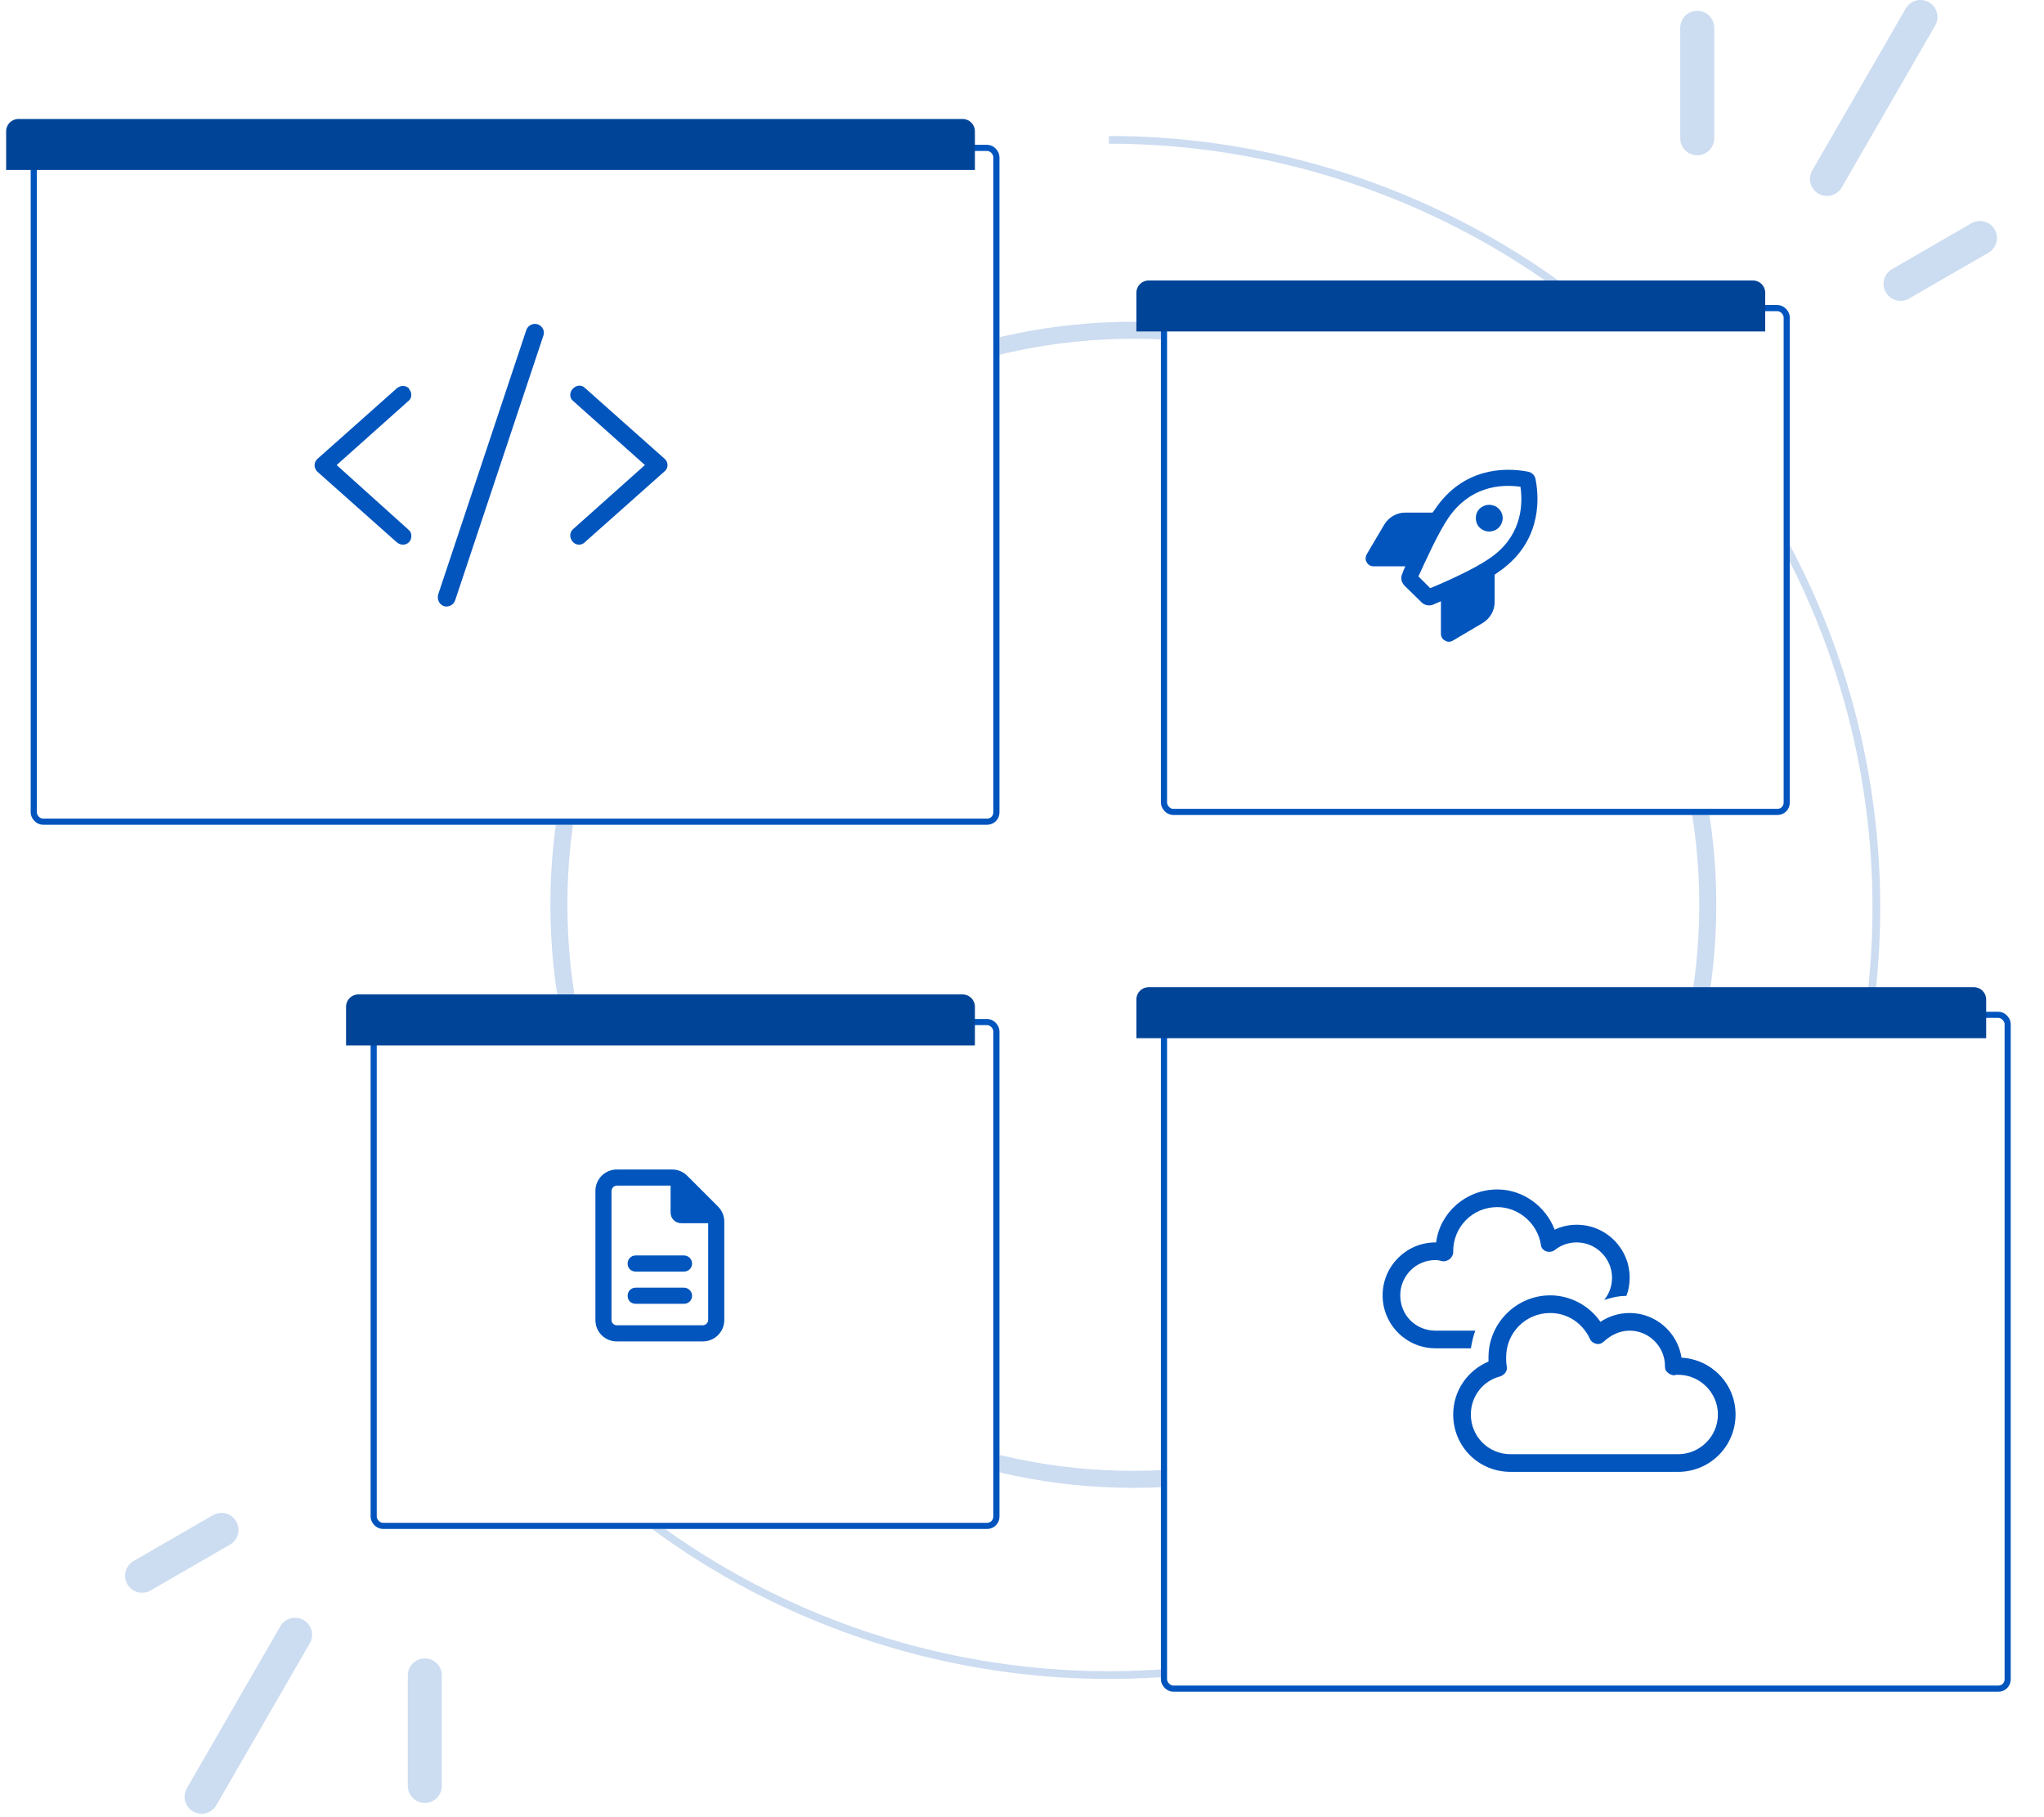 <svg width="333" height="296" viewBox="0 0 333 296" fill="none" xmlns="http://www.w3.org/2000/svg">
<path fill-rule="evenodd" clip-rule="evenodd" d="M184.638 239.585C235.56 239.585 276.841 198.305 276.841 147.383C276.841 96.461 235.56 55.181 184.638 55.181C133.717 55.181 92.436 96.461 92.436 147.383C92.436 198.305 133.717 239.585 184.638 239.585ZM184.638 242.354C237.09 242.354 279.61 199.834 279.61 147.383C279.61 94.932 237.09 52.412 184.638 52.412C132.187 52.412 89.667 94.932 89.667 147.383C89.667 199.834 132.187 242.354 184.638 242.354Z" fill="#0054BD" fill-opacity="0.2"/>
<path fill-rule="evenodd" clip-rule="evenodd" d="M180.656 23.408C201.115 23.408 221.258 28.453 239.301 38.098C257.344 47.742 272.73 61.687 284.096 78.698C295.462 95.708 302.458 115.26 304.463 135.62C306.468 155.98 303.421 176.521 295.592 195.422C287.763 214.323 275.393 231.002 259.578 243.981C243.763 256.96 224.992 265.838 204.926 269.829C184.861 273.82 164.121 272.801 144.543 266.863C124.965 260.924 107.154 250.248 92.688 235.782L91.799 236.67C92.126 236.997 92.454 237.321 92.784 237.644C107.217 251.762 124.844 262.2 144.178 268.065C163.954 274.064 184.903 275.093 205.172 271.062C225.44 267.03 244.401 258.062 260.375 244.952C276.35 231.842 288.845 214.995 296.753 195.903C304.661 176.81 307.739 156.063 305.713 135.497C303.688 114.931 296.622 95.182 285.141 77.999C273.66 60.817 258.118 46.731 239.893 36.989C222.075 27.465 202.229 22.381 182.041 22.159C181.579 22.154 181.118 22.151 180.656 22.151V23.408Z" fill="#0054BD" fill-opacity="0.2"/>
<path fill-rule="evenodd" clip-rule="evenodd" d="M323.951 41.163C325.275 40.398 325.729 38.705 324.964 37.38C324.199 36.056 322.506 35.602 321.182 36.367L308.248 43.834C306.923 44.599 306.469 46.292 307.234 47.617C307.999 48.941 309.692 49.395 311.016 48.63L323.951 41.163ZM314.259 0.371C315.584 1.136 316.037 2.829 315.273 4.154L300.044 30.531C299.279 31.856 297.586 32.309 296.261 31.545C294.937 30.78 294.483 29.087 295.248 27.762L310.477 1.385C311.241 0.061 312.935 -0.393 314.259 0.371ZM276.508 1.756C278.037 1.756 279.277 2.996 279.277 4.525L279.277 22.523C279.277 24.052 278.037 25.292 276.508 25.292C274.979 25.292 273.739 24.052 273.739 22.523L273.739 4.525C273.739 2.996 274.979 1.756 276.508 1.756Z" fill="#0054BD" fill-opacity="0.2"/>
<path fill-rule="evenodd" clip-rule="evenodd" d="M21.767 254.273C20.442 255.037 19.988 256.731 20.753 258.055C21.518 259.38 23.211 259.833 24.535 259.069L37.469 251.601C38.794 250.837 39.248 249.143 38.483 247.819C37.718 246.494 36.025 246.041 34.701 246.805L21.767 254.273ZM31.458 295.064C30.134 294.3 29.68 292.606 30.444 291.282L45.673 264.904C46.438 263.58 48.131 263.126 49.456 263.891C50.78 264.656 51.234 266.349 50.469 267.673L35.24 294.051C34.476 295.375 32.782 295.829 31.458 295.064ZM69.209 293.68C67.68 293.68 66.441 292.44 66.441 290.911L66.441 272.913C66.441 271.384 67.68 270.144 69.209 270.144C70.739 270.144 71.978 271.384 71.978 272.913L71.978 290.911C71.978 292.44 70.739 293.68 69.209 293.68Z" fill="#0054BD" fill-opacity="0.2"/>
<g filter="url(#filter0_d_30_266)">
<rect x="185.133" y="45.687" width="102.45" height="83.068" rx="2" fill="white"/>
<rect x="185.633" y="46.187" width="101.45" height="82.068" rx="1.5" stroke="#0054BD"/>
</g>
<path d="M242.625 90.992C247.656 87.602 248.203 82.734 247.711 79.289C244.266 78.797 239.398 79.344 235.953 84.375C234.312 86.781 232.234 91.375 231.086 93.891L233 95.805C235.57 94.766 240.164 92.688 242.625 90.992ZM228.953 92.25H223.812C223.32 92.25 222.883 92.031 222.664 91.594C222.391 91.211 222.445 90.719 222.664 90.281L225.508 85.469C226.219 84.266 227.531 83.5 228.898 83.5H233.383C233.547 83.281 233.656 83.117 233.82 82.898C238.305 76.281 244.977 76.062 248.914 76.828C249.57 76.938 250.062 77.43 250.172 78.086C250.938 82.023 250.719 88.695 244.102 93.18C243.883 93.344 243.719 93.453 243.5 93.617V98.102C243.5 99.469 242.734 100.781 241.531 101.492L236.719 104.336C236.281 104.609 235.789 104.609 235.406 104.336C234.969 104.117 234.75 103.68 234.75 103.242V97.938C234.258 98.156 233.82 98.32 233.492 98.484C232.836 98.758 232.07 98.594 231.578 98.102L228.789 95.367C228.297 94.82 228.133 94.109 228.461 93.453C228.57 93.125 228.734 92.688 228.953 92.25ZM244.812 84.375C244.812 85.195 244.375 85.906 243.719 86.289C243.008 86.672 242.188 86.672 241.531 86.289C240.82 85.906 240.438 85.195 240.438 84.375C240.438 83.609 240.82 82.898 241.531 82.516C242.188 82.133 243.008 82.133 243.719 82.516C244.375 82.898 244.812 83.609 244.812 84.375Z" fill="#0155BD"/>
<path d="M185.133 47.687C185.133 46.583 186.029 45.687 187.133 45.687H285.583C286.688 45.687 287.583 46.583 287.583 47.687V53.994H185.133V47.687Z" fill="#004498"/>
<g filter="url(#filter1_d_30_266)">
<rect x="56.378" y="161.982" width="102.45" height="83.068" rx="2" fill="white"/>
<rect x="56.878" y="162.482" width="101.45" height="82.068" rx="1.5" stroke="#0054BD"/>
</g>
<path d="M100.5 215.875H114.5C114.938 215.875 115.375 215.492 115.375 215V199.25H111C110.016 199.25 109.25 198.484 109.25 197.5V193.125H100.5C100.008 193.125 99.625 193.562 99.625 194V215C99.625 215.492 100.008 215.875 100.5 215.875ZM100.5 190.5H109.523C110.453 190.5 111.328 190.883 111.984 191.539L116.961 196.516C117.617 197.172 118 198.047 118 198.977V215C118 216.969 116.414 218.5 114.5 218.5H100.5C98.531 218.5 97 216.969 97 215V194C97 192.086 98.531 190.5 100.5 190.5ZM103.562 204.5H111.438C112.148 204.5 112.75 205.102 112.75 205.812C112.75 206.578 112.148 207.125 111.438 207.125H103.562C102.797 207.125 102.25 206.578 102.25 205.812C102.25 205.102 102.797 204.5 103.562 204.5ZM103.562 209.75H111.438C112.148 209.75 112.75 210.352 112.75 211.062C112.75 211.828 112.148 212.375 111.438 212.375H103.562C102.797 212.375 102.25 211.828 102.25 211.062C102.25 210.352 102.797 209.75 103.562 209.75Z" fill="#0155BD"/>
<path d="M56.378 163.982C56.378 162.877 57.274 161.982 58.378 161.982H156.828C157.933 161.982 158.828 162.877 158.828 163.982V170.289H56.378V163.982Z" fill="#004498"/>
<g filter="url(#filter2_d_30_266)">
<rect x="1" y="19.587" width="157.828" height="110.757" rx="2" fill="white"/>
<rect x="1.5" y="20.087" width="156.828" height="109.757" rx="1.5" stroke="#0054BD"/>
</g>
<path d="M1 21.382C1 20.278 1.895 19.382 3 19.382H156.828C157.933 19.382 158.828 20.278 158.828 21.382V27.689H1V21.382Z" fill="#004498"/>
<g filter="url(#filter3_d_30_266)">
<rect x="185.133" y="160.802" width="138.446" height="110.757" rx="2" fill="white"/>
<rect x="185.633" y="161.302" width="137.446" height="109.757" rx="1.5" stroke="#0054BD"/>
</g>
<path d="M185.133 162.802C185.133 161.697 186.029 160.802 187.133 160.802H321.579C322.684 160.802 323.579 161.697 323.579 162.802V169.109H185.133V162.802Z" fill="#004498"/>
<path d="M87.637 52.84C88.356 53.109 88.805 53.918 88.535 54.637L74.16 97.762C73.891 98.57 73.082 98.93 72.363 98.75C71.555 98.481 71.195 97.672 71.375 96.863L85.75 53.738C86.019 53.02 86.828 52.57 87.637 52.84ZM66.703 63.352H66.613C67.152 63.891 67.152 64.879 66.523 65.328L54.844 75.75L66.523 86.262C67.152 86.711 67.152 87.699 66.703 88.238C66.164 88.867 65.266 88.867 64.637 88.328L51.699 76.828C51.43 76.559 51.25 76.199 51.25 75.75C51.25 75.391 51.43 75.031 51.699 74.762L64.637 63.262C65.266 62.723 66.164 62.723 66.703 63.352ZM93.297 63.352C93.836 62.723 94.734 62.633 95.273 63.172L108.211 74.672C108.57 74.941 108.75 75.391 108.75 75.75C108.75 76.199 108.57 76.559 108.211 76.828L95.273 88.328C94.734 88.867 93.836 88.867 93.297 88.238C92.758 87.609 92.758 86.711 93.387 86.172L105.066 75.75L93.387 65.328C92.758 64.879 92.758 63.891 93.297 63.352Z" fill="#0155BD"/>
<path d="M243.938 196.625C239.895 196.625 236.75 199.859 236.75 203.812C236.75 203.902 236.75 203.902 236.75 203.992C236.75 204.441 236.48 204.801 236.211 205.07C235.852 205.34 235.402 205.52 234.953 205.43C234.594 205.34 234.234 205.25 233.875 205.25C230.641 205.25 228.125 207.855 228.125 211C228.125 214.234 230.641 216.75 233.875 216.75H240.344C239.984 217.738 239.805 218.637 239.625 219.625H233.875C229.113 219.625 225.25 215.762 225.25 211C225.25 206.238 229.113 202.375 233.875 202.375H233.965C234.594 197.523 238.816 193.75 243.938 193.75C248.16 193.75 251.844 196.535 253.281 200.309C254.359 199.77 255.617 199.5 256.875 199.5C261.637 199.5 265.5 203.363 265.5 208.125C265.5 209.203 265.32 210.191 264.961 211.09C263.703 211.09 262.535 211.359 261.457 211.719H261.367C262.176 210.73 262.625 209.473 262.625 208.125C262.625 204.98 260.02 202.375 256.875 202.375C255.527 202.375 254.27 202.824 253.281 203.633C252.922 203.902 252.383 203.992 251.844 203.812C251.395 203.633 251.035 203.184 251.035 202.734C250.496 199.32 247.441 196.625 243.938 196.625ZM245.375 221.062C245.375 221.602 245.375 222.051 245.465 222.5C245.645 223.219 245.195 223.938 244.387 224.207C241.602 224.926 239.625 227.441 239.625 230.406C239.625 234 242.5 236.875 246.094 236.875H273.406C276.91 236.875 279.875 234 279.875 230.406C279.875 226.812 276.91 223.938 273.406 223.938C273.137 223.938 272.957 223.938 272.777 224.027C272.418 224.027 271.969 223.848 271.699 223.578C271.34 223.309 271.25 222.949 271.25 222.59V222.5C271.25 219.355 268.645 216.75 265.5 216.75C263.883 216.75 262.445 217.469 261.367 218.457C261.008 218.816 260.559 218.996 260.109 218.906C259.66 218.816 259.211 218.547 259.031 218.098C257.863 215.582 255.438 213.875 252.562 213.875C248.52 213.875 245.375 217.109 245.375 221.062ZM282.75 230.406C282.75 235.617 278.527 239.75 273.406 239.75H246.094C240.883 239.75 236.75 235.617 236.75 230.406C236.75 226.543 239.086 223.219 242.5 221.781C242.5 221.602 242.5 221.332 242.5 221.062C242.5 215.582 246.992 211 252.562 211C255.887 211 258.941 212.707 260.738 215.312C262.086 214.414 263.703 213.875 265.5 213.875C269.723 213.875 273.316 217.02 273.945 221.152C278.887 221.422 282.75 225.465 282.75 230.406Z" fill="#0155BD"/>
<defs>
<filter id="filter0_d_30_266" x="184.133" y="44.687" width="112.45" height="93.068" filterUnits="userSpaceOnUse" color-interpolation-filters="sRGB">
<feFlood flood-opacity="0" result="BackgroundImageFix"/>
<feColorMatrix in="SourceAlpha" type="matrix" values="0 0 0 0 0 0 0 0 0 0 0 0 0 0 0 0 0 0 127 0" result="hardAlpha"/>
<feOffset dx="4" dy="4"/>
<feGaussianBlur stdDeviation="2.5"/>
<feComposite in2="hardAlpha" operator="out"/>
<feColorMatrix type="matrix" values="0 0 0 0 0 0 0 0 0 0.337 0 0 0 0 0.722 0 0 0 0.2 0"/>
<feBlend mode="multiply" in2="BackgroundImageFix" result="effect1_dropShadow_30_266"/>
<feBlend mode="normal" in="SourceGraphic" in2="effect1_dropShadow_30_266" result="shape"/>
</filter>
<filter id="filter1_d_30_266" x="55.378" y="160.982" width="112.45" height="93.068" filterUnits="userSpaceOnUse" color-interpolation-filters="sRGB">
<feFlood flood-opacity="0" result="BackgroundImageFix"/>
<feColorMatrix in="SourceAlpha" type="matrix" values="0 0 0 0 0 0 0 0 0 0 0 0 0 0 0 0 0 0 127 0" result="hardAlpha"/>
<feOffset dx="4" dy="4"/>
<feGaussianBlur stdDeviation="2.5"/>
<feComposite in2="hardAlpha" operator="out"/>
<feColorMatrix type="matrix" values="0 0 0 0 0 0 0 0 0 0.337 0 0 0 0 0.722 0 0 0 0.2 0"/>
<feBlend mode="multiply" in2="BackgroundImageFix" result="effect1_dropShadow_30_266"/>
<feBlend mode="normal" in="SourceGraphic" in2="effect1_dropShadow_30_266" result="shape"/>
</filter>
<filter id="filter2_d_30_266" x="0" y="18.587" width="167.828" height="120.757" filterUnits="userSpaceOnUse" color-interpolation-filters="sRGB">
<feFlood flood-opacity="0" result="BackgroundImageFix"/>
<feColorMatrix in="SourceAlpha" type="matrix" values="0 0 0 0 0 0 0 0 0 0 0 0 0 0 0 0 0 0 127 0" result="hardAlpha"/>
<feOffset dx="4" dy="4"/>
<feGaussianBlur stdDeviation="2.5"/>
<feComposite in2="hardAlpha" operator="out"/>
<feColorMatrix type="matrix" values="0 0 0 0 0 0 0 0 0 0.337 0 0 0 0 0.722 0 0 0 0.2 0"/>
<feBlend mode="multiply" in2="BackgroundImageFix" result="effect1_dropShadow_30_266"/>
<feBlend mode="normal" in="SourceGraphic" in2="effect1_dropShadow_30_266" result="shape"/>
</filter>
<filter id="filter3_d_30_266" x="184.133" y="159.802" width="148.446" height="120.757" filterUnits="userSpaceOnUse" color-interpolation-filters="sRGB">
<feFlood flood-opacity="0" result="BackgroundImageFix"/>
<feColorMatrix in="SourceAlpha" type="matrix" values="0 0 0 0 0 0 0 0 0 0 0 0 0 0 0 0 0 0 127 0" result="hardAlpha"/>
<feOffset dx="4" dy="4"/>
<feGaussianBlur stdDeviation="2.5"/>
<feComposite in2="hardAlpha" operator="out"/>
<feColorMatrix type="matrix" values="0 0 0 0 0 0 0 0 0 0.337 0 0 0 0 0.722 0 0 0 0.2 0"/>
<feBlend mode="multiply" in2="BackgroundImageFix" result="effect1_dropShadow_30_266"/>
<feBlend mode="normal" in="SourceGraphic" in2="effect1_dropShadow_30_266" result="shape"/>
</filter>
</defs>
</svg>